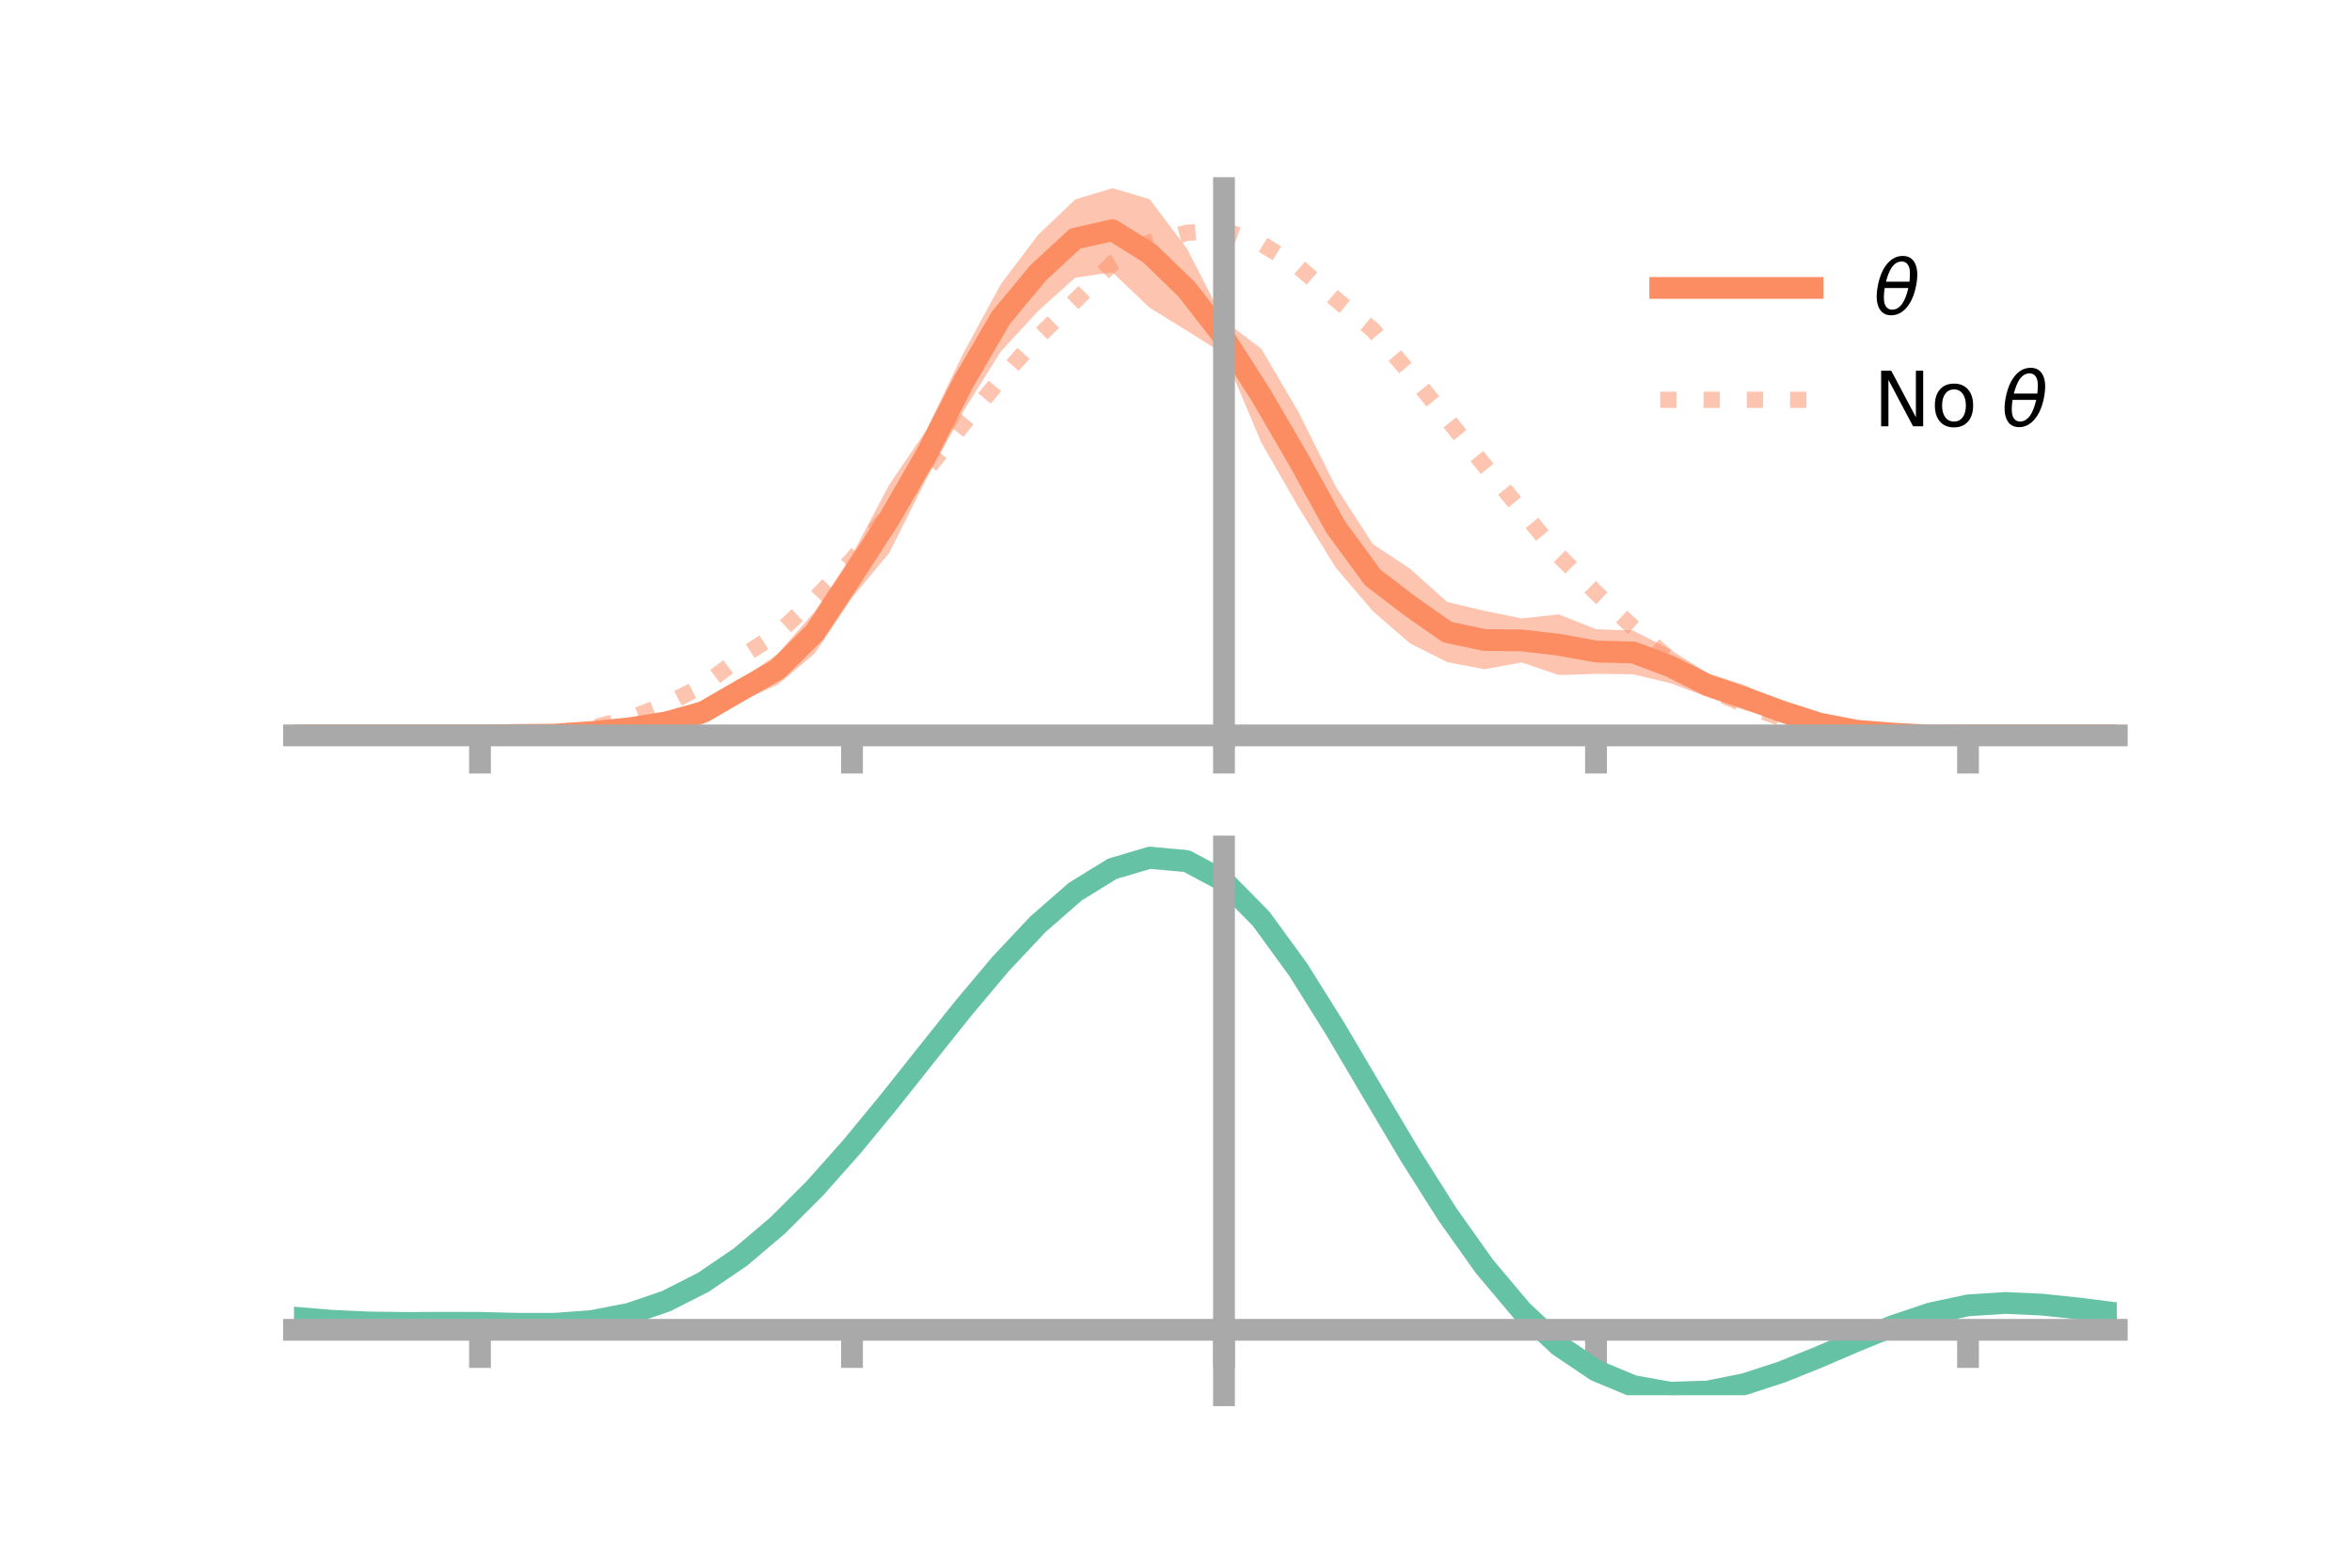 <?xml version="1.0" encoding="utf-8" standalone="no"?>
<!DOCTYPE svg PUBLIC "-//W3C//DTD SVG 1.1//EN"
  "http://www.w3.org/Graphics/SVG/1.1/DTD/svg11.dtd">
<!-- Created with matplotlib (https://matplotlib.org/) -->
<svg height="144pt" version="1.1" viewBox="0 0 216 144" width="216pt" xmlns="http://www.w3.org/2000/svg" xmlns:xlink="http://www.w3.org/1999/xlink">
 <defs>
  <style type="text/css">*{stroke-linecap:butt;stroke-linejoin:round;}</style>
 </defs>
 <g id="figure_1">
  <g id="patch_1">
   <path d="M 0 144 
L 216 144 
L 216 0 
L 0 0 
z
" style="fill:none;"/>
  </g>
  <g id="axes_1">
   <g id="patch_2">
    <path d="M 27 67.68 
L 194.4 67.68 
L 194.4 17.28 
L 27 17.28 
z
" style="fill:none;"/>
   </g>
   <g id="PolyCollection_1">
    <path clip-path="url(#p44a8fad89d)" d="M 27 67.552 
L 27 67.552 
L 30.416 67.552 
L 33.833 67.552 
L 37.249 67.552 
L 40.665 67.552 
L 44.082 67.551 
L 47.498 67.447 
L 50.914 67.282 
L 54.331 66.864 
L 57.747 66.343 
L 61.163 65.593 
L 64.58 64.32 
L 67.996 62.435 
L 71.412 60.075 
L 74.829 56.159 
L 78.245 50.978 
L 81.661 44.525 
L 85.078 39.496 
L 88.494 32.391 
L 91.91 26.104 
L 95.327 21.581 
L 98.743 18.323 
L 102.159 17.28 
L 105.576 18.295 
L 108.992 22.809 
L 112.408 29.451 
L 115.824 32.025 
L 119.241 37.827 
L 122.657 44.679 
L 126.073 49.973 
L 129.49 52.241 
L 132.906 55.297 
L 136.322 56.105 
L 139.739 56.803 
L 143.155 56.434 
L 146.571 57.792 
L 149.988 57.923 
L 153.404 59.675 
L 156.82 61.835 
L 160.237 62.937 
L 163.653 64.613 
L 167.069 65.869 
L 170.486 66.745 
L 173.902 67.199 
L 177.318 67.512 
L 180.735 67.552 
L 184.151 67.552 
L 187.567 67.552 
L 190.984 67.552 
L 194.4 67.552 
L 194.4 67.552 
L 194.4 67.552 
L 190.984 67.552 
L 187.567 67.552 
L 184.151 67.552 
L 180.735 67.553 
L 177.318 67.633 
L 173.902 67.583 
L 170.486 67.491 
L 167.069 67.05 
L 163.653 66.1 
L 160.237 65.251 
L 156.82 64.037 
L 153.404 62.753 
L 149.988 61.939 
L 146.571 61.899 
L 143.155 62.006 
L 139.739 60.849 
L 136.322 61.472 
L 132.906 60.821 
L 129.49 59.094 
L 126.073 56.136 
L 122.657 52.124 
L 119.241 46.581 
L 115.824 40.637 
L 112.408 32.528 
L 108.992 30.372 
L 105.576 28.265 
L 102.159 25.011 
L 98.743 25.507 
L 95.327 28.577 
L 91.91 32.294 
L 88.494 37.754 
L 85.078 43.994 
L 81.661 50.792 
L 78.245 54.903 
L 74.829 60.031 
L 71.412 62.894 
L 67.996 64.424 
L 64.58 66.502 
L 61.163 67.124 
L 57.747 67.47 
L 54.331 67.618 
L 50.914 67.68 
L 47.498 67.572 
L 44.082 67.553 
L 40.665 67.552 
L 37.249 67.552 
L 33.833 67.552 
L 30.416 67.552 
L 27 67.552 
z
" style="fill:#fc8d62;fill-opacity:0.5;"/>
   </g>
   <g id="matplotlib.axis_1">
    <g id="xtick_1">
     <g id="line2d_1">
      <defs>
       <path d="M 0 0 
L 0 3.5 
" id="m568c1306f2" style="stroke:#a9a9a9;stroke-width:2;"/>
      </defs>
      <g>
       <use style="fill:#a9a9a9;stroke:#a9a9a9;stroke-width:2;" x="44.082" xlink:href="#m568c1306f2" y="67.552"/>
      </g>
     </g>
    </g>
    <g id="xtick_2">
     <g id="line2d_2">
      <g>
       <use style="fill:#a9a9a9;stroke:#a9a9a9;stroke-width:2;" x="78.245" xlink:href="#m568c1306f2" y="67.552"/>
      </g>
     </g>
    </g>
    <g id="xtick_3">
     <g id="line2d_3">
      <g>
       <use style="fill:#a9a9a9;stroke:#a9a9a9;stroke-width:2;" x="112.408" xlink:href="#m568c1306f2" y="67.552"/>
      </g>
     </g>
    </g>
    <g id="xtick_4">
     <g id="line2d_4">
      <g>
       <use style="fill:#a9a9a9;stroke:#a9a9a9;stroke-width:2;" x="146.571" xlink:href="#m568c1306f2" y="67.552"/>
      </g>
     </g>
    </g>
    <g id="xtick_5">
     <g id="line2d_5">
      <g>
       <use style="fill:#a9a9a9;stroke:#a9a9a9;stroke-width:2;" x="180.735" xlink:href="#m568c1306f2" y="67.552"/>
      </g>
     </g>
    </g>
   </g>
   <g id="matplotlib.axis_2"/>
   <g id="line2d_6">
    <path clip-path="url(#p44a8fad89d)" d="M 27 67.552 
L 30.416 67.552 
L 33.833 67.552 
L 37.249 67.552 
L 40.665 67.552 
L 44.082 67.552 
L 47.498 67.51 
L 50.914 67.481 
L 54.331 67.241 
L 57.747 66.906 
L 61.163 66.358 
L 64.58 65.411 
L 67.996 63.43 
L 71.412 61.484 
L 74.829 58.095 
L 78.245 52.941 
L 81.661 47.659 
L 85.078 41.745 
L 88.494 35.073 
L 91.91 29.199 
L 95.327 25.079 
L 98.743 21.915 
L 102.159 21.146 
L 105.576 23.28 
L 108.992 26.59 
L 112.408 30.99 
L 115.824 36.331 
L 119.241 42.204 
L 122.657 48.402 
L 126.073 53.054 
L 129.49 55.667 
L 132.906 58.059 
L 136.322 58.789 
L 139.739 58.826 
L 143.155 59.22 
L 146.571 59.846 
L 149.988 59.931 
L 153.404 61.214 
L 156.82 62.936 
L 160.237 64.094 
L 163.653 65.357 
L 167.069 66.46 
L 170.486 67.118 
L 173.902 67.391 
L 177.318 67.572 
L 180.735 67.552 
L 184.151 67.552 
L 187.567 67.552 
L 190.984 67.552 
L 194.4 67.552 
" style="fill:none;stroke:#fc8d62;stroke-linecap:square;stroke-width:2;"/>
   </g>
   <g id="line2d_7">
    <path clip-path="url(#p44a8fad89d)" d="M 27 67.552 
L 30.416 67.552 
L 33.833 67.552 
L 37.249 67.552 
L 40.665 67.552 
L 44.082 67.552 
L 47.498 67.5 
L 50.914 67.321 
L 54.331 66.869 
L 57.747 66.013 
L 61.163 64.707 
L 64.58 62.961 
L 67.996 60.39 
L 71.412 58.187 
L 74.829 55.018 
L 78.245 51.438 
L 81.661 47.106 
L 85.078 43.189 
L 88.494 38.912 
L 91.91 34.789 
L 95.327 30.953 
L 98.743 27.633 
L 102.159 24.183 
L 105.576 22.272 
L 108.992 21.383 
L 112.408 21.146 
L 115.824 22.377 
L 119.241 24.497 
L 122.657 27.466 
L 126.073 30.295 
L 129.49 34.289 
L 132.906 38.493 
L 136.322 42.751 
L 139.739 46.886 
L 143.155 51.023 
L 146.571 54.448 
L 149.988 57.638 
L 153.404 60.601 
L 156.82 63.253 
L 160.237 64.735 
L 163.653 65.99 
L 167.069 66.804 
L 170.486 67.227 
L 173.902 67.487 
L 177.318 67.568 
L 180.735 67.552 
L 184.151 67.552 
L 187.567 67.552 
L 190.984 67.552 
L 194.4 67.552 
" style="fill:none;stroke:#fc8d62;stroke-dasharray:1.5,2.475;stroke-dashoffset:0;stroke-opacity:0.5;stroke-width:1.5;"/>
   </g>
   <g id="patch_3">
    <path d="M 112.408 67.68 
L 112.408 17.28 
" style="fill:none;stroke:#a9a9a9;stroke-linecap:square;stroke-linejoin:miter;stroke-width:2;"/>
   </g>
   <g id="patch_4">
    <path d="M 194.4 67.68 
L 194.4 17.28 
" style="fill:none;"/>
   </g>
   <g id="patch_5">
    <path d="M 27 67.552 
L 194.4 67.552 
" style="fill:none;stroke:#a9a9a9;stroke-linecap:square;stroke-linejoin:miter;stroke-width:2;"/>
   </g>
   <g id="patch_6">
    <path d="M 27 17.28 
L 194.4 17.28 
" style="fill:none;"/>
   </g>
   <g id="legend_1">
    <g id="line2d_8">
     <path d="M 152.47 26.449 
L 166.47 26.449 
" style="fill:none;stroke:#fc8d62;stroke-linecap:square;stroke-width:2;"/>
    </g>
    <g id="line2d_9"/>
    <g id="text_1">
     <!-- $\theta$ -->
     <g transform="translate(172.07 28.899)scale(0.07 -0.07)">
      <defs>
       <path d="M 45.516 34.672 
L 14.453 34.672 
Q 12.359 20.062 14.5 13.875 
Q 17.188 6.25 24.469 6.25 
Q 31.781 6.25 37.359 13.922 
Q 42.234 20.656 45.516 34.672 
z
M 47.016 42.969 
Q 48.344 56.844 46.625 61.719 
Q 43.953 69.438 36.766 69.438 
Q 29.297 69.438 23.828 61.812 
Q 19.531 55.672 16.156 42.969 
z
M 38.188 76.766 
Q 49.906 76.766 54.594 66.406 
Q 59.281 56.109 55.719 37.844 
Q 52.203 19.625 43.453 9.281 
Q 34.766 -1.125 23.047 -1.125 
Q 11.281 -1.125 6.641 9.281 
Q 2 19.625 5.516 37.844 
Q 9.078 56.109 17.719 66.406 
Q 26.422 76.766 38.188 76.766 
z
" id="DejaVuSans-Oblique-952"/>
      </defs>
      <use transform="translate(0 0.234)" xlink:href="#DejaVuSans-Oblique-952"/>
     </g>
    </g>
    <g id="line2d_10">
     <path d="M 152.47 36.724 
L 166.47 36.724 
" style="fill:none;stroke:#fc8d62;stroke-dasharray:1.5,2.475;stroke-dashoffset:0;stroke-opacity:0.5;stroke-width:1.5;"/>
    </g>
    <g id="line2d_11"/>
    <g id="text_2">
     <!-- No $\theta$ -->
     <g transform="translate(172.07 39.174)scale(0.07 -0.07)">
      <defs>
       <path d="M 9.812 72.906 
L 23.094 72.906 
L 55.422 11.922 
L 55.422 72.906 
L 64.984 72.906 
L 64.984 0 
L 51.703 0 
L 19.391 60.984 
L 19.391 0 
L 9.812 0 
z
" id="DejaVuSans-78"/>
       <path d="M 30.609 48.391 
Q 23.391 48.391 19.188 42.75 
Q 14.984 37.109 14.984 27.297 
Q 14.984 17.484 19.156 11.844 
Q 23.344 6.203 30.609 6.203 
Q 37.797 6.203 41.984 11.859 
Q 46.188 17.531 46.188 27.297 
Q 46.188 37.016 41.984 42.703 
Q 37.797 48.391 30.609 48.391 
z
M 30.609 56 
Q 42.328 56 49.016 48.375 
Q 55.719 40.766 55.719 27.297 
Q 55.719 13.875 49.016 6.219 
Q 42.328 -1.422 30.609 -1.422 
Q 18.844 -1.422 12.172 6.219 
Q 5.516 13.875 5.516 27.297 
Q 5.516 40.766 12.172 48.375 
Q 18.844 56 30.609 56 
z
" id="DejaVuSans-111"/>
       <path id="DejaVuSans-32"/>
      </defs>
      <use transform="translate(0 0.234)" xlink:href="#DejaVuSans-78"/>
      <use transform="translate(74.805 0.234)" xlink:href="#DejaVuSans-111"/>
      <use transform="translate(135.986 0.234)" xlink:href="#DejaVuSans-32"/>
      <use transform="translate(167.773 0.234)" xlink:href="#DejaVuSans-Oblique-952"/>
     </g>
    </g>
   </g>
  </g>
  <g id="axes_2">
   <g id="patch_7">
    <path d="M 27 128.16 
L 194.4 128.16 
L 194.4 77.76 
L 27 77.76 
z
" style="fill:none;"/>
   </g>
   <g id="PolyCollection_2">
    <path clip-path="url(#p953847e9f1)" d="M 27 121.069 
L 27 120.988 
L 30.416 121.287 
L 33.833 121.449 
L 37.249 121.491 
L 40.665 121.471 
L 44.082 121.476 
L 47.498 121.56 
L 50.914 121.563 
L 54.331 121.308 
L 57.747 120.648 
L 61.163 119.468 
L 64.58 117.696 
L 67.996 115.313 
L 71.412 112.338 
L 74.829 108.831 
L 78.245 104.886 
L 81.661 100.63 
L 85.078 96.22 
L 88.494 91.838 
L 91.91 87.684 
L 95.327 83.973 
L 98.743 80.931 
L 102.159 78.784 
L 105.576 77.76 
L 108.992 78.079 
L 112.408 79.946 
L 115.824 83.469 
L 119.241 88.239 
L 122.657 93.786 
L 126.073 99.675 
L 129.49 105.525 
L 132.906 111.024 
L 136.322 115.925 
L 139.739 120.054 
L 143.155 123.305 
L 146.571 125.638 
L 149.988 127.075 
L 153.404 127.69 
L 156.82 127.592 
L 160.237 126.92 
L 163.653 125.827 
L 167.069 124.478 
L 170.486 123.039 
L 173.902 121.675 
L 177.318 120.548 
L 180.735 119.819 
L 184.151 119.597 
L 187.567 119.76 
L 190.984 120.135 
L 194.4 120.581 
L 194.4 120.691 
L 194.4 120.691 
L 190.984 120.273 
L 187.567 119.917 
L 184.151 119.766 
L 180.735 119.99 
L 177.318 120.726 
L 173.902 121.884 
L 170.486 123.301 
L 167.069 124.801 
L 163.653 126.208 
L 160.237 127.345 
L 156.82 128.046 
L 153.404 128.16 
L 149.988 127.558 
L 146.571 126.146 
L 143.155 123.869 
L 139.739 120.716 
L 136.322 116.726 
L 132.906 111.995 
L 129.49 106.686 
L 126.073 101.031 
L 122.657 95.332 
L 119.241 89.959 
L 115.824 85.335 
L 112.408 81.921 
L 108.992 80.12 
L 105.576 79.819 
L 102.159 80.813 
L 98.743 82.883 
L 95.327 85.807 
L 91.91 89.362 
L 88.494 93.332 
L 85.078 97.51 
L 81.661 101.705 
L 78.245 105.746 
L 74.829 109.486 
L 71.412 112.809 
L 67.996 115.627 
L 64.58 117.888 
L 61.163 119.581 
L 57.747 120.727 
L 54.331 121.382 
L 50.914 121.635 
L 47.498 121.629 
L 44.082 121.545 
L 40.665 121.536 
L 37.249 121.547 
L 33.833 121.499 
L 30.416 121.345 
L 27 121.069 
z
" style="fill:#66c2a5;fill-opacity:0.5;"/>
   </g>
   <g id="matplotlib.axis_3">
    <g id="xtick_6">
     <g id="line2d_12">
      <g>
       <use style="fill:#a9a9a9;stroke:#a9a9a9;stroke-width:2;" x="44.082" xlink:href="#m568c1306f2" y="122.148"/>
      </g>
     </g>
    </g>
    <g id="xtick_7">
     <g id="line2d_13">
      <g>
       <use style="fill:#a9a9a9;stroke:#a9a9a9;stroke-width:2;" x="78.245" xlink:href="#m568c1306f2" y="122.148"/>
      </g>
     </g>
    </g>
    <g id="xtick_8">
     <g id="line2d_14">
      <g>
       <use style="fill:#a9a9a9;stroke:#a9a9a9;stroke-width:2;" x="112.408" xlink:href="#m568c1306f2" y="122.148"/>
      </g>
     </g>
    </g>
    <g id="xtick_9">
     <g id="line2d_15">
      <g>
       <use style="fill:#a9a9a9;stroke:#a9a9a9;stroke-width:2;" x="146.571" xlink:href="#m568c1306f2" y="122.148"/>
      </g>
     </g>
    </g>
    <g id="xtick_10">
     <g id="line2d_16">
      <g>
       <use style="fill:#a9a9a9;stroke:#a9a9a9;stroke-width:2;" x="180.735" xlink:href="#m568c1306f2" y="122.148"/>
      </g>
     </g>
    </g>
   </g>
   <g id="matplotlib.axis_4"/>
   <g id="line2d_17">
    <path clip-path="url(#p953847e9f1)" d="M 27 121.028 
L 30.416 121.316 
L 33.833 121.474 
L 37.249 121.519 
L 40.665 121.503 
L 44.082 121.511 
L 47.498 121.594 
L 50.914 121.599 
L 54.331 121.345 
L 57.747 120.688 
L 61.163 119.524 
L 64.58 117.792 
L 67.996 115.47 
L 71.412 112.573 
L 74.829 109.159 
L 78.245 105.316 
L 81.661 101.167 
L 85.078 96.865 
L 88.494 92.585 
L 91.91 88.523 
L 95.327 84.89 
L 98.743 81.907 
L 102.159 79.799 
L 105.576 78.789 
L 108.992 79.1 
L 112.408 80.933 
L 115.824 84.402 
L 119.241 89.099 
L 122.657 94.559 
L 126.073 100.353 
L 129.49 106.105 
L 132.906 111.509 
L 136.322 116.325 
L 139.739 120.385 
L 143.155 123.587 
L 146.571 125.892 
L 149.988 127.317 
L 153.404 127.925 
L 156.82 127.819 
L 160.237 127.132 
L 163.653 126.017 
L 167.069 124.639 
L 170.486 123.17 
L 173.902 121.78 
L 177.318 120.637 
L 180.735 119.904 
L 184.151 119.682 
L 187.567 119.839 
L 190.984 120.204 
L 194.4 120.636 
" style="fill:none;stroke:#66c2a5;stroke-linecap:square;stroke-width:2;"/>
   </g>
   <g id="patch_8">
    <path d="M 112.408 128.16 
L 112.408 77.76 
" style="fill:none;stroke:#a9a9a9;stroke-linecap:square;stroke-linejoin:miter;stroke-width:2;"/>
   </g>
   <g id="patch_9">
    <path d="M 194.4 128.16 
L 194.4 77.76 
" style="fill:none;"/>
   </g>
   <g id="patch_10">
    <path d="M 27 122.148 
L 194.4 122.148 
" style="fill:none;stroke:#a9a9a9;stroke-linecap:square;stroke-linejoin:miter;stroke-width:2;"/>
   </g>
   <g id="patch_11">
    <path d="M 27 77.76 
L 194.4 77.76 
" style="fill:none;"/>
   </g>
  </g>
 </g>
 <defs>
  <clipPath id="p44a8fad89d">
   <rect height="50.4" width="167.4" x="27" y="17.28"/>
  </clipPath>
  <clipPath id="p953847e9f1">
   <rect height="50.4" width="167.4" x="27" y="77.76"/>
  </clipPath>
 </defs>
</svg>
